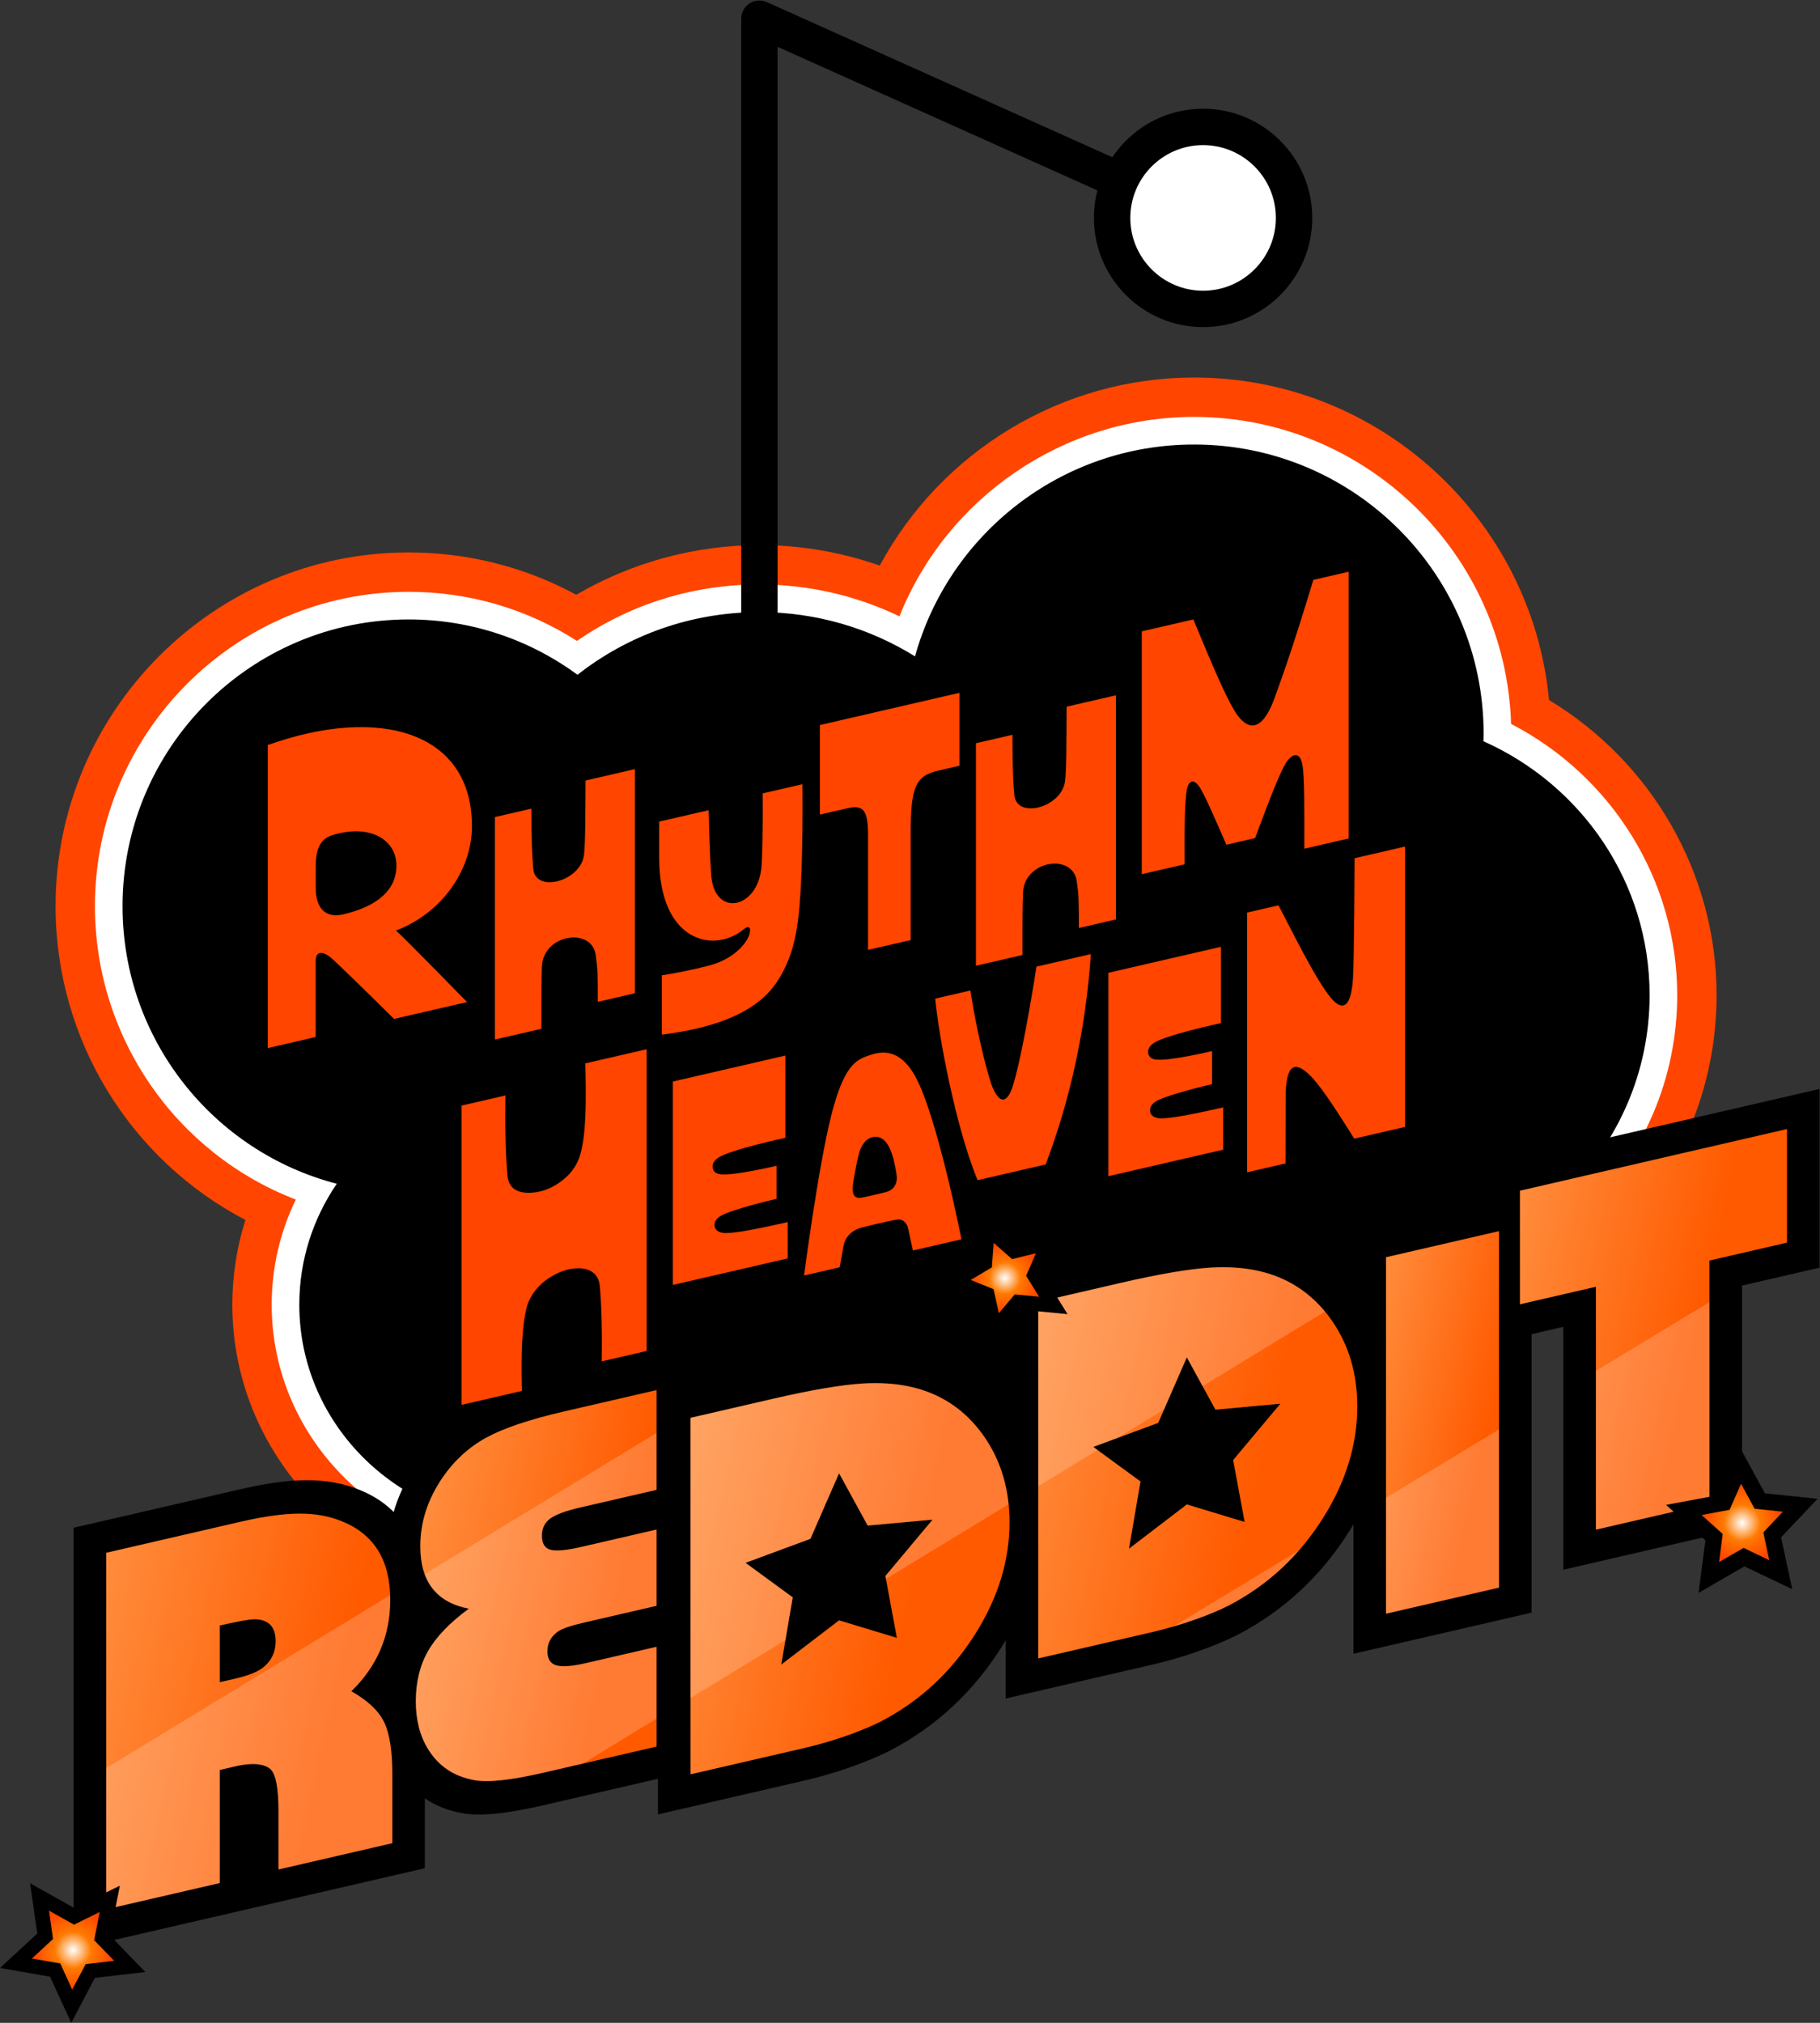 <?xml version="1.0" encoding="UTF-8" standalone="no"?>
<!-- Created with Inkscape (http://www.inkscape.org/) -->

<svg
   version="1.1"
   id="svg2"
   width="666.667"
   height="740.749"
   viewBox="0 0 666.667 740.749"
   sodipodi:docname="Rhythm Heaven Reddit Logo.ai"
   xmlns:inkscape="http://www.inkscape.org/namespaces/inkscape"
   xmlns:sodipodi="http://sodipodi.sourceforge.net/DTD/sodipodi-0.dtd"
   xmlns="http://www.w3.org/2000/svg"
   xmlns:svg="http://www.w3.org/2000/svg">
  <rect x="0" y="0" width="666.667" height="740.749" fill="#333333" stroke="none"/>
  <defs
     id="defs6">
    <clipPath
       clipPathUnits="userSpaceOnUse"
       id="clipPath16">
      <path
         d="M 0,555.562 H 500 V 0 H 0 Z"
         id="path14" />
    </clipPath>
    <linearGradient
       x1="0"
       y1="0"
       x2="1"
       y2="0"
       gradientUnits="userSpaceOnUse"
       gradientTransform="matrix(76.505,-0.268,-17.93,-80.645,409.242,190.714)"
       spreadMethod="pad"
       id="linearGradient88">
      <stop
         style="stop-opacity:1;stop-color:#ff8c3c"
         offset="0"
         id="stop82" />
      <stop
         style="stop-opacity:1;stop-color:#ff5a00"
         offset="0.75"
         id="stop84" />
      <stop
         style="stop-opacity:1;stop-color:#ff5a00"
         offset="1"
         id="stop86" />
    </linearGradient>
    <clipPath
       clipPathUnits="userSpaceOnUse"
       id="clipPath98">
      <path
         d="M 0,555.562 H 500 V 0 H 0 Z"
         id="path96" />
    </clipPath>
    <clipPath
       clipPathUnits="userSpaceOnUse"
       id="clipPath106">
      <path
         d="M 57.663,245.546 H 573.93 V -104.851 H 57.663 Z"
         id="path104" />
    </clipPath>
    <clipPath
       clipPathUnits="userSpaceOnUse"
       id="clipPath110">
      <path
         d="m 469.752,209.418 v -66.72 l -31.208,-7.205 v 66.72 l -20.877,-4.819 v 31.208 l 73.392,16.944 v -31.209 z"
         id="path108" />
    </clipPath>
    <linearGradient
       x1="0"
       y1="0"
       x2="1"
       y2="0"
       gradientUnits="userSpaceOnUse"
       gradientTransform="matrix(51.204,-0.179,-12,-53.974,370.793,165.04)"
       spreadMethod="pad"
       id="linearGradient142">
      <stop
         style="stop-opacity:1;stop-color:#ff8c3c"
         offset="0"
         id="stop136" />
      <stop
         style="stop-opacity:1;stop-color:#ff5a00"
         offset="0.75"
         id="stop138" />
      <stop
         style="stop-opacity:1;stop-color:#ff5a00"
         offset="1"
         id="stop140" />
    </linearGradient>
    <clipPath
       clipPathUnits="userSpaceOnUse"
       id="clipPath152">
      <path
         d="M 0,555.562 H 500 V 0 H 0 Z"
         id="path150" />
    </clipPath>
    <clipPath
       clipPathUnits="userSpaceOnUse"
       id="clipPath160">
      <path
         d="M 57.663,243.949 H 573.93 v -348.8 H 57.663 Z"
         id="path158" />
    </clipPath>
    <clipPath
       clipPathUnits="userSpaceOnUse"
       id="clipPath164">
      <path
         d="M 411.926,217.5 V 119.572 L 380.862,112.4 v 97.929 z"
         id="path162" />
    </clipPath>
    <linearGradient
       x1="0"
       y1="0"
       x2="1"
       y2="0"
       gradientUnits="userSpaceOnUse"
       gradientTransform="matrix(95.254,-0.333,-22.324,-100.408,275.502,153.973)"
       spreadMethod="pad"
       id="linearGradient196">
      <stop
         style="stop-opacity:1;stop-color:#ff8c3c"
         offset="0"
         id="stop190" />
      <stop
         style="stop-opacity:1;stop-color:#ff5a00"
         offset="0.75"
         id="stop192" />
      <stop
         style="stop-opacity:1;stop-color:#ff5a00"
         offset="1"
         id="stop194" />
    </linearGradient>
    <clipPath
       clipPathUnits="userSpaceOnUse"
       id="clipPath206">
      <path
         d="M 0,555.562 H 500 V 0 H 0 Z"
         id="path204" />
    </clipPath>
    <clipPath
       clipPathUnits="userSpaceOnUse"
       id="clipPath214">
      <path
         d="M -25.337,333.609 H 573.93 v -438.46 H -25.337 Z"
         id="path212" />
    </clipPath>
    <clipPath
       clipPathUnits="userSpaceOnUse"
       id="clipPath218">
      <path
         d="m 342.012,137.607 -15.882,4.81 -15.881,-12.144 3.153,18.453 -12.97,9.491 17.831,6.595 7.867,18.009 7.868,-14.377 17.831,1.639 -12.97,-15.48 z m 24.143,55.068 c -4.448,6.483 -10.26,10.857 -17.434,13.122 -4.783,1.479 -10.116,2.041 -15.999,1.688 -5.883,-0.355 -14.157,-1.763 -24.823,-4.225 L 285.3,198.042 v -97.928 l 31.065,7.172 c 9.34,2.156 17.123,5.244 21.236,7.341 10.809,5.605 19.538,13.742 26.186,24.412 6.122,9.832 9.183,19.936 9.183,30.315 0,8.896 -2.271,16.67 -6.815,23.321"
         id="path216" />
    </clipPath>
    <linearGradient
       x1="0"
       y1="0"
       x2="1"
       y2="0"
       gradientUnits="userSpaceOnUse"
       gradientTransform="matrix(95.254,-0.333,-22.324,-100.408,179.94,122.135)"
       spreadMethod="pad"
       id="linearGradient254">
      <stop
         style="stop-opacity:1;stop-color:#ff8c3c"
         offset="0"
         id="stop248" />
      <stop
         style="stop-opacity:1;stop-color:#ff5a00"
         offset="0.75"
         id="stop250" />
      <stop
         style="stop-opacity:1;stop-color:#ff5a00"
         offset="1"
         id="stop252" />
    </linearGradient>
    <clipPath
       clipPathUnits="userSpaceOnUse"
       id="clipPath264">
      <path
         d="M 0,555.562 H 500 V 0 H 0 Z"
         id="path262" />
    </clipPath>
    <clipPath
       clipPathUnits="userSpaceOnUse"
       id="clipPath272">
      <path
         d="M -25.337,333.609 H 491.614 V -23.787 H -25.337 Z"
         id="path270" />
    </clipPath>
    <clipPath
       clipPathUnits="userSpaceOnUse"
       id="clipPath276">
      <path
         d="m 246.451,105.768 -15.883,4.81 -15.882,-12.143 3.154,18.452 -12.969,9.491 17.831,6.595 7.866,18.009 7.867,-14.376 17.831,1.639 -12.969,-15.48 z m 24.141,55.069 c -4.448,6.483 -10.258,10.857 -17.433,13.122 -4.783,1.479 -10.116,2.041 -15.999,1.687 -5.883,-0.354 -14.157,-1.762 -24.823,-4.224 l -22.599,-5.217 v -97.93 l 31.065,7.172 c 9.34,2.156 17.122,5.244 21.236,7.342 10.809,5.604 19.538,13.742 26.186,24.412 6.122,9.831 9.183,19.936 9.183,30.315 0,8.896 -2.272,16.67 -6.816,23.321"
         id="path274" />
    </clipPath>
    <linearGradient
       x1="0"
       y1="0"
       x2="1"
       y2="0"
       gradientUnits="userSpaceOnUse"
       gradientTransform="matrix(77.87,-0.272,-18.25,-82.084,112.347,120.275)"
       spreadMethod="pad"
       id="linearGradient308">
      <stop
         style="stop-opacity:1;stop-color:#ff8c3c"
         offset="0"
         id="stop302" />
      <stop
         style="stop-opacity:1;stop-color:#ff5a00"
         offset="0.75"
         id="stop304" />
      <stop
         style="stop-opacity:1;stop-color:#ff5a00"
         offset="1"
         id="stop306" />
    </linearGradient>
    <clipPath
       clipPathUnits="userSpaceOnUse"
       id="clipPath318">
      <path
         d="M 0,555.562 H 500 V 0 H 0 Z"
         id="path316" />
    </clipPath>
    <clipPath
       clipPathUnits="userSpaceOnUse"
       id="clipPath326">
      <path
         d="M -25.337,333.609 H 491.614 V -23.787 H -25.337 Z"
         id="path324" />
    </clipPath>
    <clipPath
       clipPathUnits="userSpaceOnUse"
       id="clipPath330">
      <path
         d="m 180.411,75.898 -31.208,-7.205 c -8.896,-2.054 -15.209,-2.723 -18.94,-2.005 -5.548,1.015 -9.757,3.846 -12.627,8.492 -2.248,3.642 -3.372,8.022 -3.372,13.14 0,5.308 1.124,9.921 3.372,13.835 2.248,3.915 5.979,7.79 11.192,11.624 -8.896,1.724 -13.344,7.441 -13.344,17.15 0,6.601 2.033,12.881 6.098,18.842 3.253,4.721 7.258,8.384 12.017,10.989 4.759,2.606 11.873,5.001 21.343,7.188 l 25.469,5.88 v -27.407 l -21.02,-4.852 c -3.97,-0.917 -6.708,-1.932 -8.215,-3.045 -1.507,-1.113 -2.26,-2.674 -2.26,-4.683 0,-2.152 0.777,-3.443 2.332,-3.874 1.554,-0.43 4.364,-0.175 8.43,0.763 l 20.733,4.786 v -20.948 l -19.872,-4.589 c -3.588,-0.828 -5.979,-1.643 -7.175,-2.445 -1.961,-1.362 -2.941,-3.19 -2.941,-5.486 0,-2.056 0.801,-3.331 2.403,-3.821 1.602,-0.491 4.341,-0.29 8.215,0.605 l 19.37,4.472 z"
         id="path328" />
    </clipPath>
    <linearGradient
       x1="0"
       y1="0"
       x2="1"
       y2="0"
       gradientUnits="userSpaceOnUse"
       gradientTransform="matrix(96.293,-0.337,-22.568,-101.503,19.515,85.679)"
       spreadMethod="pad"
       id="linearGradient362">
      <stop
         style="stop-opacity:1;stop-color:#ff8c3c"
         offset="0"
         id="stop356" />
      <stop
         style="stop-opacity:1;stop-color:#ff5a00"
         offset="0.75"
         id="stop358" />
      <stop
         style="stop-opacity:1;stop-color:#ff5a00"
         offset="1"
         id="stop360" />
    </linearGradient>
    <clipPath
       clipPathUnits="userSpaceOnUse"
       id="clipPath372">
      <path
         d="M 0,555.562 H 500 V 0 H 0 Z"
         id="path370" />
    </clipPath>
    <clipPath
       clipPathUnits="userSpaceOnUse"
       id="clipPath380">
      <path
         d="M -25.337,333.609 H 491.614 V -23.787 H -25.337 Z"
         id="path378" />
    </clipPath>
    <clipPath
       clipPathUnits="userSpaceOnUse"
       id="clipPath384">
      <path
         d="m 71.864,97.308 c -1.435,-1.001 -3.78,-1.949 -7.031,-2.699 l -4.448,-1.026 v 15.567 c 4.974,1.148 8.179,1.722 9.614,1.718 3.826,-0.074 5.739,-2.072 5.739,-5.993 0,-3.205 -1.291,-5.727 -3.874,-7.567 m 33.647,-14.615 c -1.53,3.09 -4.519,5.891 -8.967,8.403 7.126,6.907 10.689,15.286 10.689,25.14 0,10.808 -4.424,17.99 -13.272,21.543 -3.492,1.442 -7.426,2.148 -11.802,2.118 -4.376,-0.029 -9.721,-0.773 -16.034,-2.23 L 29.177,129.136 V 31.207 l 31.208,7.205 v 31.064 l 4.448,1.027 c 4.961,1.146 8.227,0.512 9.614,-0.937 1.387,-1.449 2.08,-5.259 2.08,-11.429 V 42.138 l 31.28,7.222 v 18.868 c 0,6.553 -0.765,11.374 -2.296,14.465"
         id="path382" />
    </clipPath>
    <radialGradient
       fx="0"
       fy="0"
       cx="0"
       cy="0"
       r="1"
       gradientUnits="userSpaceOnUse"
       gradientTransform="matrix(10.654,2.577,2.577,-10.654,478.755,137.34)"
       spreadMethod="pad"
       id="radialGradient420">
      <stop
         style="stop-opacity:1;stop-color:#ffffff"
         offset="0"
         id="stop414" />
      <stop
         style="stop-opacity:1;stop-color:#ff7a00"
         offset="0.454"
         id="stop416" />
      <stop
         style="stop-opacity:1;stop-color:#ff4500"
         offset="1"
         id="stop418" />
    </radialGradient>
    <clipPath
       clipPathUnits="userSpaceOnUse"
       id="clipPath430">
      <path
         d="M 0,555.562 H 500 V 0 H 0 Z"
         id="path428" />
    </clipPath>
    <radialGradient
       fx="0"
       fy="0"
       cx="0"
       cy="0"
       r="1"
       gradientUnits="userSpaceOnUse"
       gradientTransform="matrix(9.451,-1.334,-1.334,-9.451,276.148,204.588)"
       spreadMethod="pad"
       id="radialGradient454">
      <stop
         style="stop-opacity:1;stop-color:#ffffff"
         offset="0"
         id="stop448" />
      <stop
         style="stop-opacity:1;stop-color:#ff7a00"
         offset="0.454"
         id="stop450" />
      <stop
         style="stop-opacity:1;stop-color:#ff4500"
         offset="1"
         id="stop452" />
    </radialGradient>
    <clipPath
       clipPathUnits="userSpaceOnUse"
       id="clipPath464">
      <path
         d="M 0,555.562 H 500 V 0 H 0 Z"
         id="path462" />
    </clipPath>
    <radialGradient
       fx="0"
       fy="0"
       cx="0"
       cy="0"
       r="1"
       gradientUnits="userSpaceOnUse"
       gradientTransform="matrix(11.047,0.798,0.798,-11.047,20.07,19.989)"
       spreadMethod="pad"
       id="radialGradient488">
      <stop
         style="stop-opacity:1;stop-color:#ffffff"
         offset="0"
         id="stop482" />
      <stop
         style="stop-opacity:1;stop-color:#ff7a00"
         offset="0.454"
         id="stop484" />
      <stop
         style="stop-opacity:1;stop-color:#ff4500"
         offset="1"
         id="stop486" />
    </radialGradient>
    <clipPath
       clipPathUnits="userSpaceOnUse"
       id="clipPath498">
      <path
         d="M 0,555.562 H 500 V 0 H 0 Z"
         id="path496" />
    </clipPath>
  </defs>
  <sodipodi:namedview
     id="namedview4"
     pagecolor="#ffffff"
     bordercolor="#000000"
     borderopacity="0.25"
     inkscape:showpageshadow="2"
     inkscape:pageopacity="0.0"
     inkscape:pagecheckerboard="0"
     inkscape:deskcolor="#d1d1d1" />
  <g
     id="g8"
     inkscape:groupmode="layer"
     inkscape:label="Rhythm Heaven Reddit Logo"
     transform="matrix(1.333,0,0,-1.333,0,740.749)">
    <g
       id="g10">
      <g
         id="g12"
         clip-path="url(#clipPath16)">
        <g
           id="g18"
           transform="translate(425.663,363.393)">
          <path
             d="m 0,0 c -4.695,49.634 -46.653,88.598 -97.549,88.598 -36.538,0 -69.574,-20.447 -86.366,-51.665 -10.555,3.712 -21.726,5.63 -33.07,5.63 -17.717,0 -35.172,-4.784 -50.326,-13.649 -14.083,7.643 -29.78,11.633 -46.059,11.633 -53.499,0 -97.023,-43.591 -97.023,-97.172 0,-36.817 20.637,-69.756 52.163,-86.2 -2.373,-7.482 -3.592,-15.314 -3.592,-23.278 0,-43.382 36.136,-78.675 80.552,-78.675 26.91,0 50.985,12.798 65.664,32.973 17.891,-16.568 41.595,-26.123 66.935,-26.123 40.951,0 77.063,25.31 91.666,62.227 2.408,-0.18 4.822,-0.271 7.238,-0.271 52.831,0 95.812,42.569 95.812,94.894 C 46.045,-47.751 28.305,-17.067 0,0"
             style="fill:#ff4500;fill-opacity:1;fill-rule:nonzero;stroke:none"
             id="path20" />
        </g>
        <g
           id="g22"
           transform="translate(415.239,356.834)">
          <path
             d="m 0,0 c -1.445,46.749 -39.974,84.339 -87.125,84.339 -35.837,0 -67.887,-22.108 -80.957,-54.788 -11.939,5.748 -25.072,8.753 -38.479,8.753 -18.176,0 -35.392,-5.34 -50.133,-15.5 -13.823,8.839 -29.699,13.484 -46.252,13.484 -47.534,0 -86.205,-38.739 -86.205,-86.354 0,-36.054 22.258,-67.92 55.194,-80.6 -4.353,-8.986 -6.623,-18.812 -6.623,-28.878 0,-37.416 31.283,-67.856 69.734,-67.856 28.185,0 52.772,16.148 63.712,40.173 16.447,-20.878 41.601,-33.324 68.887,-33.324 39.288,0 73.57,26.156 84.276,63.212 4.83,-0.835 9.726,-1.256 14.628,-1.256 46.865,0 84.993,37.717 84.993,84.076 C 45.65,-43.154 27.892,-14.427 0,0"
             style="fill:#ffffff;fill-opacity:1;fill-rule:nonzero;stroke:none"
             id="path24" />
        </g>
        <g
           id="g26"
           transform="translate(208.678,369.828)">
          <path
             d="m 0,0 c -2.761,0 -5,2.239 -5,5 v 175.734 c 0,1.696 0.859,3.276 2.283,4.198 1.424,0.922 3.217,1.059 4.764,0.364 l 121.925,-54.728 c 2.519,-1.131 3.645,-4.09 2.514,-6.609 -1.13,-2.52 -4.089,-3.646 -6.61,-2.514 L 5,173.009 V 5 C 5,2.239 2.761,0 0,0"
             style="fill:#000000;fill-opacity:1;fill-rule:nonzero;stroke:none"
             id="path28" />
        </g>
        <g
           id="g30"
           transform="translate(330.602,465.834)">
          <path
             d="M 0,0 C -16.542,0 -30,13.458 -30,30 -30,46.542 -16.542,60 0,60 16.542,60 30,46.542 30,30 30,13.458 16.542,0 0,0"
             style="fill:#000000;fill-opacity:1;fill-rule:nonzero;stroke:none"
             id="path32" />
        </g>
        <g
           id="g34"
           transform="translate(330.602,515.835)">
          <path
             d="m 0,0 c -11.028,0 -20,-8.972 -20,-20 0,-11.028 8.972,-20 20,-20 11.028,0 20,8.972 20,20 C 20,-8.972 11.028,0 0,0"
             style="fill:#ffffff;fill-opacity:1;fill-rule:nonzero;stroke:none"
             id="path36" />
        </g>
        <g
           id="g38"
           transform="translate(407.642,352.071)">
          <path
             d="m 0,0 c 0.018,0.681 0.052,1.358 0.052,2.043 0,43.891 -35.63,79.471 -79.58,79.471 -36.57,0 -67.357,-24.641 -76.674,-58.198 -12.379,7.693 -27.035,12.164 -42.763,12.164 -18.906,0 -36.271,-6.451 -49.977,-17.215 -13.008,9.548 -29.046,15.198 -46.408,15.198 -43.419,0 -78.617,-35.265 -78.617,-78.767 0,-36.668 25.009,-67.481 58.869,-76.259 -6.502,-9.525 -10.298,-20.94 -10.298,-33.218 0,-33.286 27.825,-60.27 62.147,-60.27 30.83,0 56.403,21.776 61.291,50.329 13.29,-25.809 40.222,-43.479 71.308,-43.479 39.002,0 71.481,27.802 78.649,64.619 6.458,-1.726 13.244,-2.663 20.255,-2.663 42.75,0 77.406,34.245 77.406,76.489 C 45.66,-38.695 26.913,-11.979 0,0"
             style="fill:#000000;fill-opacity:1;fill-rule:nonzero;stroke:none"
             id="path40" />
        </g>
        <path
           d="m 364.697,199.804 h 8.244 v 8.245 h -8.244 z"
           style="fill:#000000;fill-opacity:1;fill-rule:nonzero;stroke:none"
           id="path42" />
        <path
           d="m 201.436,177.319 h 11.041 v 11.042 h -11.041 z"
           style="fill:#000000;fill-opacity:1;fill-rule:nonzero;stroke:none"
           id="path44" />
        <g
           id="g46"
           transform="translate(113.682,88.21)">
          <path
             d="m 0,0 c -1.064,2.148 -2.532,4.131 -4.432,5.972 4.557,7.216 6.924,15.392 6.924,24.118 0,13.829 -6.029,23.559 -17.374,28.115 -4.362,1.8 -9.303,2.694 -14.686,2.658 -5.068,-0.034 -10.953,-0.841 -17.989,-2.466 L -93.446,47.804 V -68.008 l 96.512,22.281 v 27.81 C 3.066,-10.026 2.063,-4.165 0,0"
             style="fill:#000000;fill-opacity:1;fill-rule:nonzero;stroke:none"
             id="path48" />
        </g>
        <g
           id="g50"
           transform="translate(154.942,176.888)">
          <path
             d="m 0,0 c -10.488,-2.421 -18.352,-5.112 -24.043,-8.228 -6.418,-3.515 -11.88,-8.501 -16.266,-14.868 -5.369,-7.869 -8.09,-16.257 -8.09,-24.927 0,-7.988 2.44,-14.279 7.05,-18.522 -1.309,-1.636 -2.448,-3.295 -3.413,-4.975 -3.222,-5.613 -4.857,-12.043 -4.857,-19.113 0,-6.595 1.496,-12.361 4.448,-17.142 3.858,-6.248 9.603,-10.109 17.008,-11.464 4.958,-0.952 12.083,-0.284 22.424,2.102 l 40.149,9.27 V 7.944 Z"
             style="fill:#000000;fill-opacity:1;fill-rule:nonzero;stroke:none"
             id="path52" />
        </g>
        <g
           id="g54"
           transform="translate(278.293,167.159)">
          <path
             d="m 0,0 -0.008,0.011 c -5.258,7.661 -12.267,12.919 -20.879,15.638 -5.62,1.737 -11.926,2.41 -18.741,1.999 -6.441,-0.387 -15.053,-1.84 -26.328,-4.444 l -31.54,-7.281 v -115.812 l 40.005,9.237 c 12.728,2.937 21.311,7.038 23.708,8.26 12.718,6.595 23.128,16.297 30.946,28.845 7.228,11.608 10.893,23.709 10.893,35.968 C 8.056,-17.105 5.346,-7.826 0,0"
             style="fill:#000000;fill-opacity:1;fill-rule:nonzero;stroke:none"
             id="path56" />
        </g>
        <g
           id="g58"
           transform="translate(373.854,198.998)">
          <path
             d="m 0,0 -0.007,0.011 c -5.257,7.66 -12.266,12.916 -20.878,15.636 -5.62,1.739 -11.926,2.411 -18.742,2 -6.441,-0.386 -15.054,-1.84 -26.328,-4.444 L -97.495,5.922 V -109.89 l 40.006,9.237 c 12.726,2.938 21.31,7.038 23.708,8.26 12.718,6.595 23.129,16.299 30.944,28.844 7.229,11.608 10.894,23.709 10.894,35.97 C 8.057,-17.104 5.346,-7.825 0,0"
             style="fill:#000000;fill-opacity:1;fill-rule:nonzero;stroke:none"
             id="path60" />
        </g>
        <g
           id="g62"
           transform="translate(371.921,217.206)">
          <path
             d="m 0,0 v -115.812 l 48.946,11.301 V 11.301 Z"
             style="fill:#000000;fill-opacity:1;fill-rule:nonzero;stroke:none"
             id="path64" />
        </g>
        <g
           id="g66"
           transform="translate(408.725,235.479)">
          <path
             d="m 0,0 v -49.09 l 20.877,4.82 v -66.722 l 49.091,11.334 v 66.721 l 21.306,4.919 v 49.09 z"
             style="fill:#000000;fill-opacity:1;fill-rule:nonzero;stroke:none"
             id="path68" />
        </g>
      </g>
    </g>
    <g
       id="g70">
      <g
         id="g72">
        <g
           id="g78">
          <g
             id="g80">
            <path
               d="m 417.667,228.602 v -31.208 l 20.877,4.82 v -66.722 l 31.207,7.206 v 66.72 l 21.308,4.92 v 31.208 z"
               style="fill:url(#linearGradient88);stroke:none"
               id="path90" />
          </g>
        </g>
      </g>
    </g>
    <g
       id="g92">
      <g
         id="g94"
         clip-path="url(#clipPath98)">
        <g
           id="g100">
          <g
             id="g102" />
          <g
             id="g122">
            <g
               clip-path="url(#clipPath106)"
               opacity="0.2"
               id="g120">
              <g
                 id="g118">
                <g
                   clip-path="url(#clipPath110)"
                   id="g116">
                  <g
                     transform="translate(85.853,-104.851)"
                     id="g114">
                    <path
                       d="M 0,0 -28.19,53.655 459.914,348.8 488.077,295.117 Z"
                       style="fill:#ffffff;fill-opacity:1;fill-rule:nonzero;stroke:none"
                       id="path112" />
                  </g>
                </g>
              </g>
            </g>
          </g>
        </g>
      </g>
    </g>
    <g
       id="g124">
      <g
         id="g126">
        <g
           id="g132">
          <g
             id="g134">
            <path
               d="M 380.862,210.328 V 112.4 l 31.064,7.172 V 217.5 Z"
               style="fill:url(#linearGradient142);stroke:none"
               id="path144" />
          </g>
        </g>
      </g>
    </g>
    <g
       id="g146">
      <g
         id="g148"
         clip-path="url(#clipPath152)">
        <g
           id="g154">
          <g
             id="g156" />
          <g
             id="g176">
            <g
               clip-path="url(#clipPath160)"
               opacity="0.2"
               id="g174">
              <g
                 id="g172">
                <g
                   clip-path="url(#clipPath164)"
                   id="g170">
                  <g
                     transform="translate(85.853,-104.851)"
                     id="g168">
                    <path
                       d="M 0,0 -28.19,53.655 459.914,348.8 488.077,295.117 Z"
                       style="fill:#ffffff;fill-opacity:1;fill-rule:nonzero;stroke:none"
                       id="path166" />
                  </g>
                </g>
              </g>
            </g>
          </g>
        </g>
      </g>
    </g>
    <g
       id="g178">
      <g
         id="g180">
        <g
           id="g186">
          <g
             id="g188">
            <path
               d="m 332.722,207.485 c -5.883,-0.355 -14.157,-1.763 -24.823,-4.225 v 0 L 285.3,198.042 v -97.928 l 31.064,7.171 c 9.341,2.157 17.124,5.245 21.237,7.343 v 0 c 10.809,5.604 19.538,13.741 26.185,24.41 v 0 c 6.123,9.833 9.184,19.937 9.184,30.316 v 0 c 0,8.896 -2.271,16.67 -6.815,23.322 v 0 c -4.449,6.481 -10.26,10.855 -17.434,13.122 v 0 c -3.86,1.193 -8.078,1.789 -12.654,1.79 v 0 c -1.095,0 -2.209,-0.035 -3.345,-0.103 m -19.32,-58.759 -12.969,9.491 17.83,6.595 7.867,18.009 7.867,-14.377 17.832,1.639 -12.97,-15.48 3.154,-16.996 -15.883,4.81 -15.881,-12.144 z"
               style="fill:url(#linearGradient196);stroke:none"
               id="path198" />
          </g>
        </g>
      </g>
    </g>
    <g
       id="g200">
      <g
         id="g202"
         clip-path="url(#clipPath206)">
        <g
           id="g208">
          <g
             id="g210" />
          <g
             id="g234">
            <g
               clip-path="url(#clipPath214)"
               opacity="0.2"
               id="g232">
              <g
                 id="g230">
                <g
                   clip-path="url(#clipPath218)"
                   id="g228">
                  <g
                     transform="translate(85.853,-104.851)"
                     id="g222">
                    <path
                       d="M 0,0 -28.19,53.655 459.914,348.8 488.077,295.117 Z"
                       style="fill:#ffffff;fill-opacity:1;fill-rule:nonzero;stroke:none"
                       id="path220" />
                  </g>
                  <g
                     transform="translate(4.066,-23.787)"
                     id="g226">
                    <path
                       d="m 0,0 -29.403,60.582 487.547,296.814 29.403,-60.583 z"
                       style="fill:#ffffff;fill-opacity:1;fill-rule:nonzero;stroke:none"
                       id="path224" />
                  </g>
                </g>
              </g>
            </g>
          </g>
        </g>
      </g>
    </g>
    <g
       id="g236">
      <g
         id="g238">
        <g
           id="g244">
          <g
             id="g246">
            <path
               d="m 237.16,175.646 c -5.883,-0.354 -14.157,-1.762 -24.823,-4.224 v 0 l -22.599,-5.217 v -97.93 l 31.064,7.172 c 9.341,2.156 17.123,5.244 21.237,7.341 v 0 c 10.809,5.606 19.538,13.742 26.186,24.413 v 0 c 6.122,9.831 9.183,19.937 9.183,30.315 v 0 c 0,8.896 -2.272,16.67 -6.816,23.321 v 0 c -4.448,6.483 -10.258,10.857 -17.433,13.122 v 0 c -3.859,1.193 -8.076,1.789 -12.651,1.789 v 0 c -1.096,0 -2.211,-0.034 -3.348,-0.102 m -19.32,-58.759 -12.969,9.491 17.83,6.595 7.867,18.009 7.867,-14.376 17.831,1.638 -12.969,-15.479 3.154,-16.997 -15.883,4.81 -15.882,-12.143 z"
               style="fill:url(#linearGradient254);stroke:none"
               id="path256" />
          </g>
        </g>
      </g>
    </g>
    <g
       id="g258">
      <g
         id="g260"
         clip-path="url(#clipPath264)">
        <g
           id="g266">
          <g
             id="g268" />
          <g
             id="g288">
            <g
               clip-path="url(#clipPath272)"
               opacity="0.2"
               id="g286">
              <g
                 id="g284">
                <g
                   clip-path="url(#clipPath276)"
                   id="g282">
                  <g
                     transform="translate(4.066,-23.787)"
                     id="g280">
                    <path
                       d="m 0,0 -29.403,60.582 487.547,296.814 29.403,-60.583 z"
                       style="fill:#ffffff;fill-opacity:1;fill-rule:nonzero;stroke:none"
                       id="path278" />
                  </g>
                </g>
              </g>
            </g>
          </g>
        </g>
      </g>
    </g>
    <g
       id="g290">
      <g
         id="g292">
        <g
           id="g298">
          <g
             id="g300">
            <path
               d="m 154.942,167.948 c -9.47,-2.187 -16.584,-4.583 -21.343,-7.188 v 0 c -4.76,-2.605 -8.764,-6.269 -12.017,-10.989 v 0 c -4.065,-5.961 -6.098,-12.241 -6.098,-18.842 v 0 c 0,-9.709 4.447,-15.426 13.344,-17.15 v 0 c -5.213,-3.834 -8.944,-7.709 -11.192,-11.625 v 0 c -2.248,-3.914 -3.372,-8.525 -3.372,-13.834 v 0 c 0,-5.119 1.124,-9.498 3.372,-13.139 v 0 c 2.87,-4.647 7.079,-7.479 12.626,-8.493 v 0 c 3.732,-0.718 10.044,-0.048 18.941,2.005 v 0 l 31.208,7.205 v 27.406 l -19.37,-4.472 c -3.874,-0.895 -6.613,-1.096 -8.215,-0.605 v 0 c -1.603,0.49 -2.403,1.765 -2.403,3.821 v 0 c 0,2.296 0.98,4.124 2.942,5.486 v 0 c 1.195,0.803 3.586,1.617 7.173,2.445 v 0 l 19.873,4.589 v 20.948 l -20.733,-4.786 c -4.065,-0.938 -6.876,-1.193 -8.43,-0.763 v 0 c -1.555,0.431 -2.332,1.722 -2.332,3.875 v 0 c 0,2.008 0.753,3.568 2.26,4.681 v 0 c 1.506,1.114 4.245,2.129 8.215,3.046 v 0 l 21.02,4.852 v 27.407 z"
               style="fill:url(#linearGradient308);stroke:none"
               id="path310" />
          </g>
        </g>
      </g>
    </g>
    <g
       id="g312">
      <g
         id="g314"
         clip-path="url(#clipPath318)">
        <g
           id="g320">
          <g
             id="g322" />
          <g
             id="g342">
            <g
               clip-path="url(#clipPath326)"
               opacity="0.2"
               id="g340">
              <g
                 id="g338">
                <g
                   clip-path="url(#clipPath330)"
                   id="g336">
                  <g
                     transform="translate(4.066,-23.787)"
                     id="g334">
                    <path
                       d="m 0,0 -29.403,60.582 487.547,296.814 29.403,-60.583 z"
                       style="fill:#ffffff;fill-opacity:1;fill-rule:nonzero;stroke:none"
                       id="path332" />
                  </g>
                </g>
              </g>
            </g>
          </g>
        </g>
      </g>
    </g>
    <g
       id="g344">
      <g
         id="g346">
        <g
           id="g352">
          <g
             id="g354">
            <path
               d="m 82.159,139.897 c -4.376,-0.029 -9.721,-0.773 -16.034,-2.23 v 0 L 29.177,129.136 V 31.207 l 31.208,7.205 v 31.064 l 4.448,1.027 c 4.96,1.146 8.226,0.512 9.614,-0.937 v 0 c 1.387,-1.449 2.08,-5.259 2.08,-11.429 v 0 -15.999 l 31.28,7.222 v 18.868 c 0,6.553 -0.765,11.374 -2.295,14.465 v 0 c -1.531,3.09 -4.52,5.891 -8.968,8.403 v 0 c 7.126,6.908 10.689,15.287 10.689,25.14 v 0 c 0,10.808 -4.424,17.99 -13.272,21.543 v 0 c -3.419,1.412 -7.263,2.119 -11.53,2.119 v 0 c -0.091,0 -0.181,0 -0.272,-0.001 M 60.385,109.15 c 4.974,1.149 8.179,1.722 9.613,1.717 v 0 c 3.827,-0.072 5.74,-2.07 5.74,-5.993 v 0 c 0,-3.204 -1.291,-5.726 -3.874,-7.566 v 0 C 70.43,96.307 68.083,95.359 64.833,94.609 v 0 l -4.448,-1.026 z"
               style="fill:url(#linearGradient362);stroke:none"
               id="path364" />
          </g>
        </g>
      </g>
    </g>
    <g
       id="g366">
      <g
         id="g368"
         clip-path="url(#clipPath372)">
        <g
           id="g374">
          <g
             id="g376" />
          <g
             id="g396">
            <g
               clip-path="url(#clipPath380)"
               opacity="0.2"
               id="g394">
              <g
                 id="g392">
                <g
                   clip-path="url(#clipPath384)"
                   id="g390">
                  <g
                     transform="translate(4.066,-23.787)"
                     id="g388">
                    <path
                       d="m 0,0 -29.403,60.582 487.547,296.814 29.403,-60.583 z"
                       style="fill:#ffffff;fill-opacity:1;fill-rule:nonzero;stroke:none"
                       id="path386" />
                  </g>
                </g>
              </g>
            </g>
          </g>
        </g>
        <g
           id="g398"
           transform="translate(499.446,143.962)">
          <path
             d="m 0,0 -14.459,1.511 -6.96,12.786 -5.908,-13.299 -14.297,-2.671 10.817,-9.738 -1.888,-14.432 12.597,7.283 13.138,-6.258 -3.049,14.244 z"
             style="fill:#000000;fill-opacity:1;fill-rule:nonzero;stroke:none"
             id="path400" />
        </g>
      </g>
    </g>
    <g
       id="g402">
      <g
         id="g404">
        <g
           id="g410">
          <g
             id="g412">
            <path
               d="m 475.275,140.941 -7.688,-1.43 5.8,-5.206 -0.999,-7.715 6.744,3.884 7.042,-3.372 -1.618,7.635 5.367,5.691 -7.769,0.81 -3.723,6.852 z"
               style="fill:url(#radialGradient420);stroke:none"
               id="path422" />
          </g>
        </g>
      </g>
    </g>
    <g
       id="g424">
      <g
         id="g426"
         clip-path="url(#clipPath430)">
        <g
           id="g432"
           transform="translate(286.561,205.595)">
          <path
             d="m 0,0 5.098,11.762 -12.463,-3.103 -9.604,8.498 -0.917,-12.813 -11.033,-6.529 11.897,-4.801 2.778,-12.544 8.255,9.845 12.787,-1.213 z"
             style="fill:#000000;fill-opacity:1;fill-rule:nonzero;stroke:none"
             id="path434" />
        </g>
      </g>
    </g>
    <g
       id="g436">
      <g
         id="g438">
        <g
           id="g444">
          <g
             id="g446">
            <path
               d="m 272.56,207.537 -5.827,-3.452 6.287,-2.535 1.455,-6.61 4.37,5.179 6.717,-0.647 -3.587,5.745 2.698,6.206 -6.556,-1.619 -5.071,4.478 z"
               style="fill:url(#radialGradient454);stroke:none"
               id="path456" />
          </g>
        </g>
      </g>
    </g>
    <g
       id="g458">
      <g
         id="g460"
         clip-path="url(#clipPath464)">
        <g
           id="g466"
           transform="translate(30.213,23.982)">
          <path
             d="m 0,0 2.725,13.703 -12.517,-6.15 -12.166,6.825 1.996,-13.812 -10.251,-9.468 13.758,-2.401 5.827,-12.678 6.474,12.354 13.865,1.618 z"
             style="fill:#000000;fill-opacity:1;fill-rule:nonzero;stroke:none"
             id="path468" />
        </g>
      </g>
    </g>
    <g
       id="g470">
      <g
         id="g472">
        <g
           id="g478">
          <g
             id="g480">
            <path
               d="m 14.567,23.037 -5.8,-5.367 7.796,-1.349 3.264,-7.176 3.723,6.987 7.823,0.918 -5.503,5.663 1.538,7.743 -7.068,-3.48 -6.879,3.857 z"
               style="fill:url(#radialGradient488);stroke:none"
               id="path490" />
          </g>
        </g>
      </g>
    </g>
    <g
       id="g492">
      <g
         id="g494"
         clip-path="url(#clipPath498)">
        <g
           id="g500"
           transform="translate(372.241,319.944)">
          <path
             d="m 0,0 c 0,0 -0.108,-28.196 -0.459,-33.156 -0.548,-7.747 -2.63,-7.955 -4.401,-6.793 -3.535,2.319 -10.139,15.524 -16.053,27.007 l -8.627,-1.992 v -71.353 l 10.549,2.436 0.036,18.105 c 0.018,9.293 2.556,9.898 6.242,6.522 2.799,-2.562 6.606,-8.211 12.605,-17.817 l 13.961,3.223 V 3.198 Z"
             style="fill:#ff4500;fill-opacity:1;fill-rule:nonzero;stroke:none"
             id="path502" />
        </g>
        <g
           id="g504"
           transform="translate(318.993,248.468)">
          <path
             d="m 0,0 c -0.32,-0.002 -2.69,0.079 -2.943,1.887 -0.148,1.047 0.355,2.03 1.62,2.803 1.976,1.21 8.821,3.177 15.39,4.718 v 9.084 c 0,0 -11.894,-2.863 -15.552,-2.318 -1.112,0.165 -1.852,0.752 -1.998,1.779 -0.151,1.049 0.378,1.994 1.62,2.803 3.344,2.179 18.361,5.418 18.361,5.418 V 47.135 L -14.42,39.997 V -15.878 L 17.146,-8.59 V 3.019 C 8.722,1.105 3.026,0.017 0,0"
             style="fill:#ff4500;fill-opacity:1;fill-rule:nonzero;stroke:none"
             id="path506" />
        </g>
        <g
           id="g508"
           transform="translate(284.812,290.156)">
          <path
             d="m 0,0 c 0,0 -3.35,-22.067 -6.323,-32.265 -0.85,-2.913 -2.904,-7.372 -5.698,-0.997 -1,2.283 -3.97,12.95 -6.151,26.703 l -9.645,-2.227 c 0.844,-9.456 5.474,-34.995 11.644,-49.874 l 18.706,4.318 c 6.886,18.222 11.018,37.469 12.422,57.795 z"
             style="fill:#ff4500;fill-opacity:1;fill-rule:nonzero;stroke:none"
             id="path510" />
        </g>
        <g
           id="g512"
           transform="translate(243.364,228.188)">
          <path
             d="m 0,0 c -1.49,-0.324 -4.88,-1.183 -6.612,-1.507 -1.658,-0.324 -2.626,0.611 -2.421,2.977 0.186,2.213 1.158,6.906 1.527,8.49 0.816,3.505 2.418,4.966 4.302,5.228 2.416,0.337 4.526,-1.774 5.681,-7.499 C 2.588,7.137 2.871,5.988 3.054,4.427 3.277,2.531 2.347,0.592 0,0 M 8.244,31.633 C 3.563,40.258 -1.881,38.47 -4.671,37.547 -8.326,36.338 -11.57,34.461 -14.964,20.996 -18.533,6.843 -22.417,-22.889 -22.417,-22.889 l 9.795,2.262 1.006,5.637 c 0.486,2.722 2.219,4.452 4.86,5.229 0,0 7.589,1.97 10.18,2.264 1.095,0.125 2.381,-0.739 2.755,-2.452 l 1.322,-6.066 13.34,3.079 c 0,0 -6.636,33.587 -12.597,44.569"
             style="fill:#ff4500;fill-opacity:1;fill-rule:nonzero;stroke:none"
             id="path514" />
        </g>
        <g
           id="g516"
           transform="translate(199.318,216.962)">
          <path
             d="m 0,0 c -0.32,-0.001 -2.689,0.079 -2.943,1.888 -0.147,1.047 0.356,2.029 1.62,2.802 1.977,1.21 8.822,3.177 15.391,4.718 v 9.084 c 0,0 -11.895,-2.862 -15.553,-2.318 -1.111,0.165 -1.851,0.753 -1.998,1.779 -0.15,1.049 0.378,1.995 1.62,2.804 3.345,2.179 18.362,5.418 18.362,5.418 V 48.768 L -14.419,41.63 v -55.875 l 31.565,7.287 V 3.02 C 8.722,1.105 3.027,0.017 0,0"
             style="fill:#ff4500;fill-opacity:1;fill-rule:nonzero;stroke:none"
             id="path518" />
        </g>
        <g
           id="g520"
           transform="translate(160.84,263.579)">
          <path
             d="m 0,0 c 0.297,-11.133 0.177,-19.467 -1.35,-24.935 -0.928,-3.321 -2.97,-5.85 -5.698,-7.763 -2.778,-1.95 -5.562,-2.803 -8.289,-2.857 -3.326,-0.067 -5.729,1.228 -6.049,4.717 -0.486,5.31 -0.702,12.733 -0.54,22.033 l -12.07,-2.786 v -82.217 l 16.579,3.828 c -0.296,10.485 0.061,18.264 1.351,23.074 0.878,3.279 3.283,6.053 5.697,7.683 2.821,1.904 5.557,2.893 8.29,2.938 3.321,0.054 5.735,-1.486 6.048,-4.798 0.459,-4.852 0.675,-11.852 0.54,-20.775 l 12.34,2.849 V 3.89 Z"
             style="fill:#ff4500;fill-opacity:1;fill-rule:nonzero;stroke:none"
             id="path522" />
        </g>
        <g
           id="g524"
           transform="translate(360.9,396.402)">
          <path
             d="m 0,0 c -5.146,-16.996 -8.06,-25.306 -10.598,-32.311 -4.325,-11.92 -8.81,-7.238 -10.901,-3.914 -2.431,3.896 -5.736,11.474 -11.474,25.359 l -14.172,-3.27 v -66.712 l 11.76,2.715 c -0.09,10.633 0.089,17.853 0.661,20.659 0.519,2.52 2.037,2.877 3.575,0.375 1.268,-2.055 3.27,-6.505 7.255,-15.655 l 7.879,1.819 c 4.343,11.67 6.686,17.554 8.348,20.431 1.341,2.341 3.896,3.985 4.665,-0.34 0.589,-3.27 0.536,-12.142 0.518,-23.008 l 12.188,2.814 V 2.24 Z"
             style="fill:#ff4500;fill-opacity:1;fill-rule:nonzero;stroke:none"
             id="path526" />
        </g>
        <g
           id="g528"
           transform="translate(293.096,361.57)">
          <path
             d="m 0,0 c -0.054,-9.114 -0.035,-17.424 -0.429,-20.462 -0.911,-7.256 -13.314,-10.527 -13.922,-3.843 -0.286,3.145 -0.536,7.301 -0.536,16.576 l -10.025,-2.314 v -61.12 l 12.777,2.95 c 0,9.704 0,13.92 0.161,17.244 0.448,8.757 13.601,10.741 14.745,3.128 0.517,-3.468 0.607,-5.129 0.607,-12.957 l 10.186,2.352 V 3.131 Z"
             style="fill:#ff4500;fill-opacity:1;fill-rule:nonzero;stroke:none"
             id="path530" />
        </g>
        <g
           id="g532"
           transform="translate(225.293,356.522)">
          <path
             d="m 0,0 v -24.602 l 7.131,1.647 c 4.325,0.998 6.112,0.435 6.112,-7.22 v -31.58 l 11.705,2.682 v 28.969 c 0,12.868 1.208,16.115 7.578,17.585 l 5.826,1.346 V 8.854 Z"
             style="fill:#ff4500;fill-opacity:1;fill-rule:nonzero;stroke:none"
             id="path534" />
        </g>
        <g
           id="g536"
           transform="translate(220.504,340.273)">
          <path
             d="m 0,0 -10.937,-2.525 c 0,0 0.161,-11.259 -0.268,-19.551 -0.626,-12.134 -12.85,-14.744 -13.833,-3.199 -0.5,6.058 -0.732,18.134 -0.732,18.134 l -13.6,-3.14 v -9.847 c 0,-23.501 15.28,-26.396 23.268,-19.694 0.482,0.411 0.965,0.661 1.358,0.482 0.447,-0.196 0.429,-0.679 0.25,-1.572 -0.482,-2.341 -3.949,-6.97 -10.955,-8.846 -5.343,-1.43 -10.579,-2.332 -13.189,-2.743 v -16.308 c 11.76,1.519 25.378,4.878 31.722,14.636 3.306,5.093 5.04,10.473 5.897,18.444 C 0.322,-23.184 0,0 0,0"
             style="fill:#ff4500;fill-opacity:1;fill-rule:nonzero;stroke:none"
             id="path538" />
        </g>
        <g
           id="g540"
           transform="translate(160.903,341.287)">
          <path
             d="m 0,0 c -0.054,-9.114 -0.036,-17.424 -0.429,-20.462 -0.911,-7.256 -13.314,-10.527 -13.922,-3.843 -0.286,3.145 -0.536,7.301 -0.536,16.576 l -10.026,-2.314 v -61.12 l 12.779,2.95 c 0,9.704 0,13.92 0.16,17.244 0.447,8.757 13.6,10.741 14.744,3.128 0.519,-3.468 0.608,-5.129 0.608,-12.957 l 10.186,2.352 V 3.131 Z"
             style="fill:#ff4500;fill-opacity:1;fill-rule:nonzero;stroke:none"
             id="path542" />
        </g>
        <g
           id="g544"
           transform="translate(94.351,304.526)">
          <path
             d="m 0,0 c -4.879,-1.144 -7.595,1.573 -7.595,7.381 v 5.611 c -0.001,4.048 0.786,7.56 4.396,8.704 C 7.282,25.017 14.583,20.499 14.583,13.403 14.583,6.773 9.507,2.234 0,0 m 35.331,24.251 c 0,25.789 -25.234,33.276 -56.098,22.25 v -83.246 l 13.154,3.037 v 20.841 c 0,3.181 2.341,2.627 4.503,0.697 1.519,-1.358 10.652,-10.205 17.031,-16.567 l 20.08,4.636 c 0,0 -17.506,17.882 -19.525,19.651 11.759,4.396 20.855,15.853 20.855,28.701"
             style="fill:#ff4500;fill-opacity:1;fill-rule:nonzero;stroke:none"
             id="path546" />
        </g>
      </g>
    </g>
  </g>
</svg>
